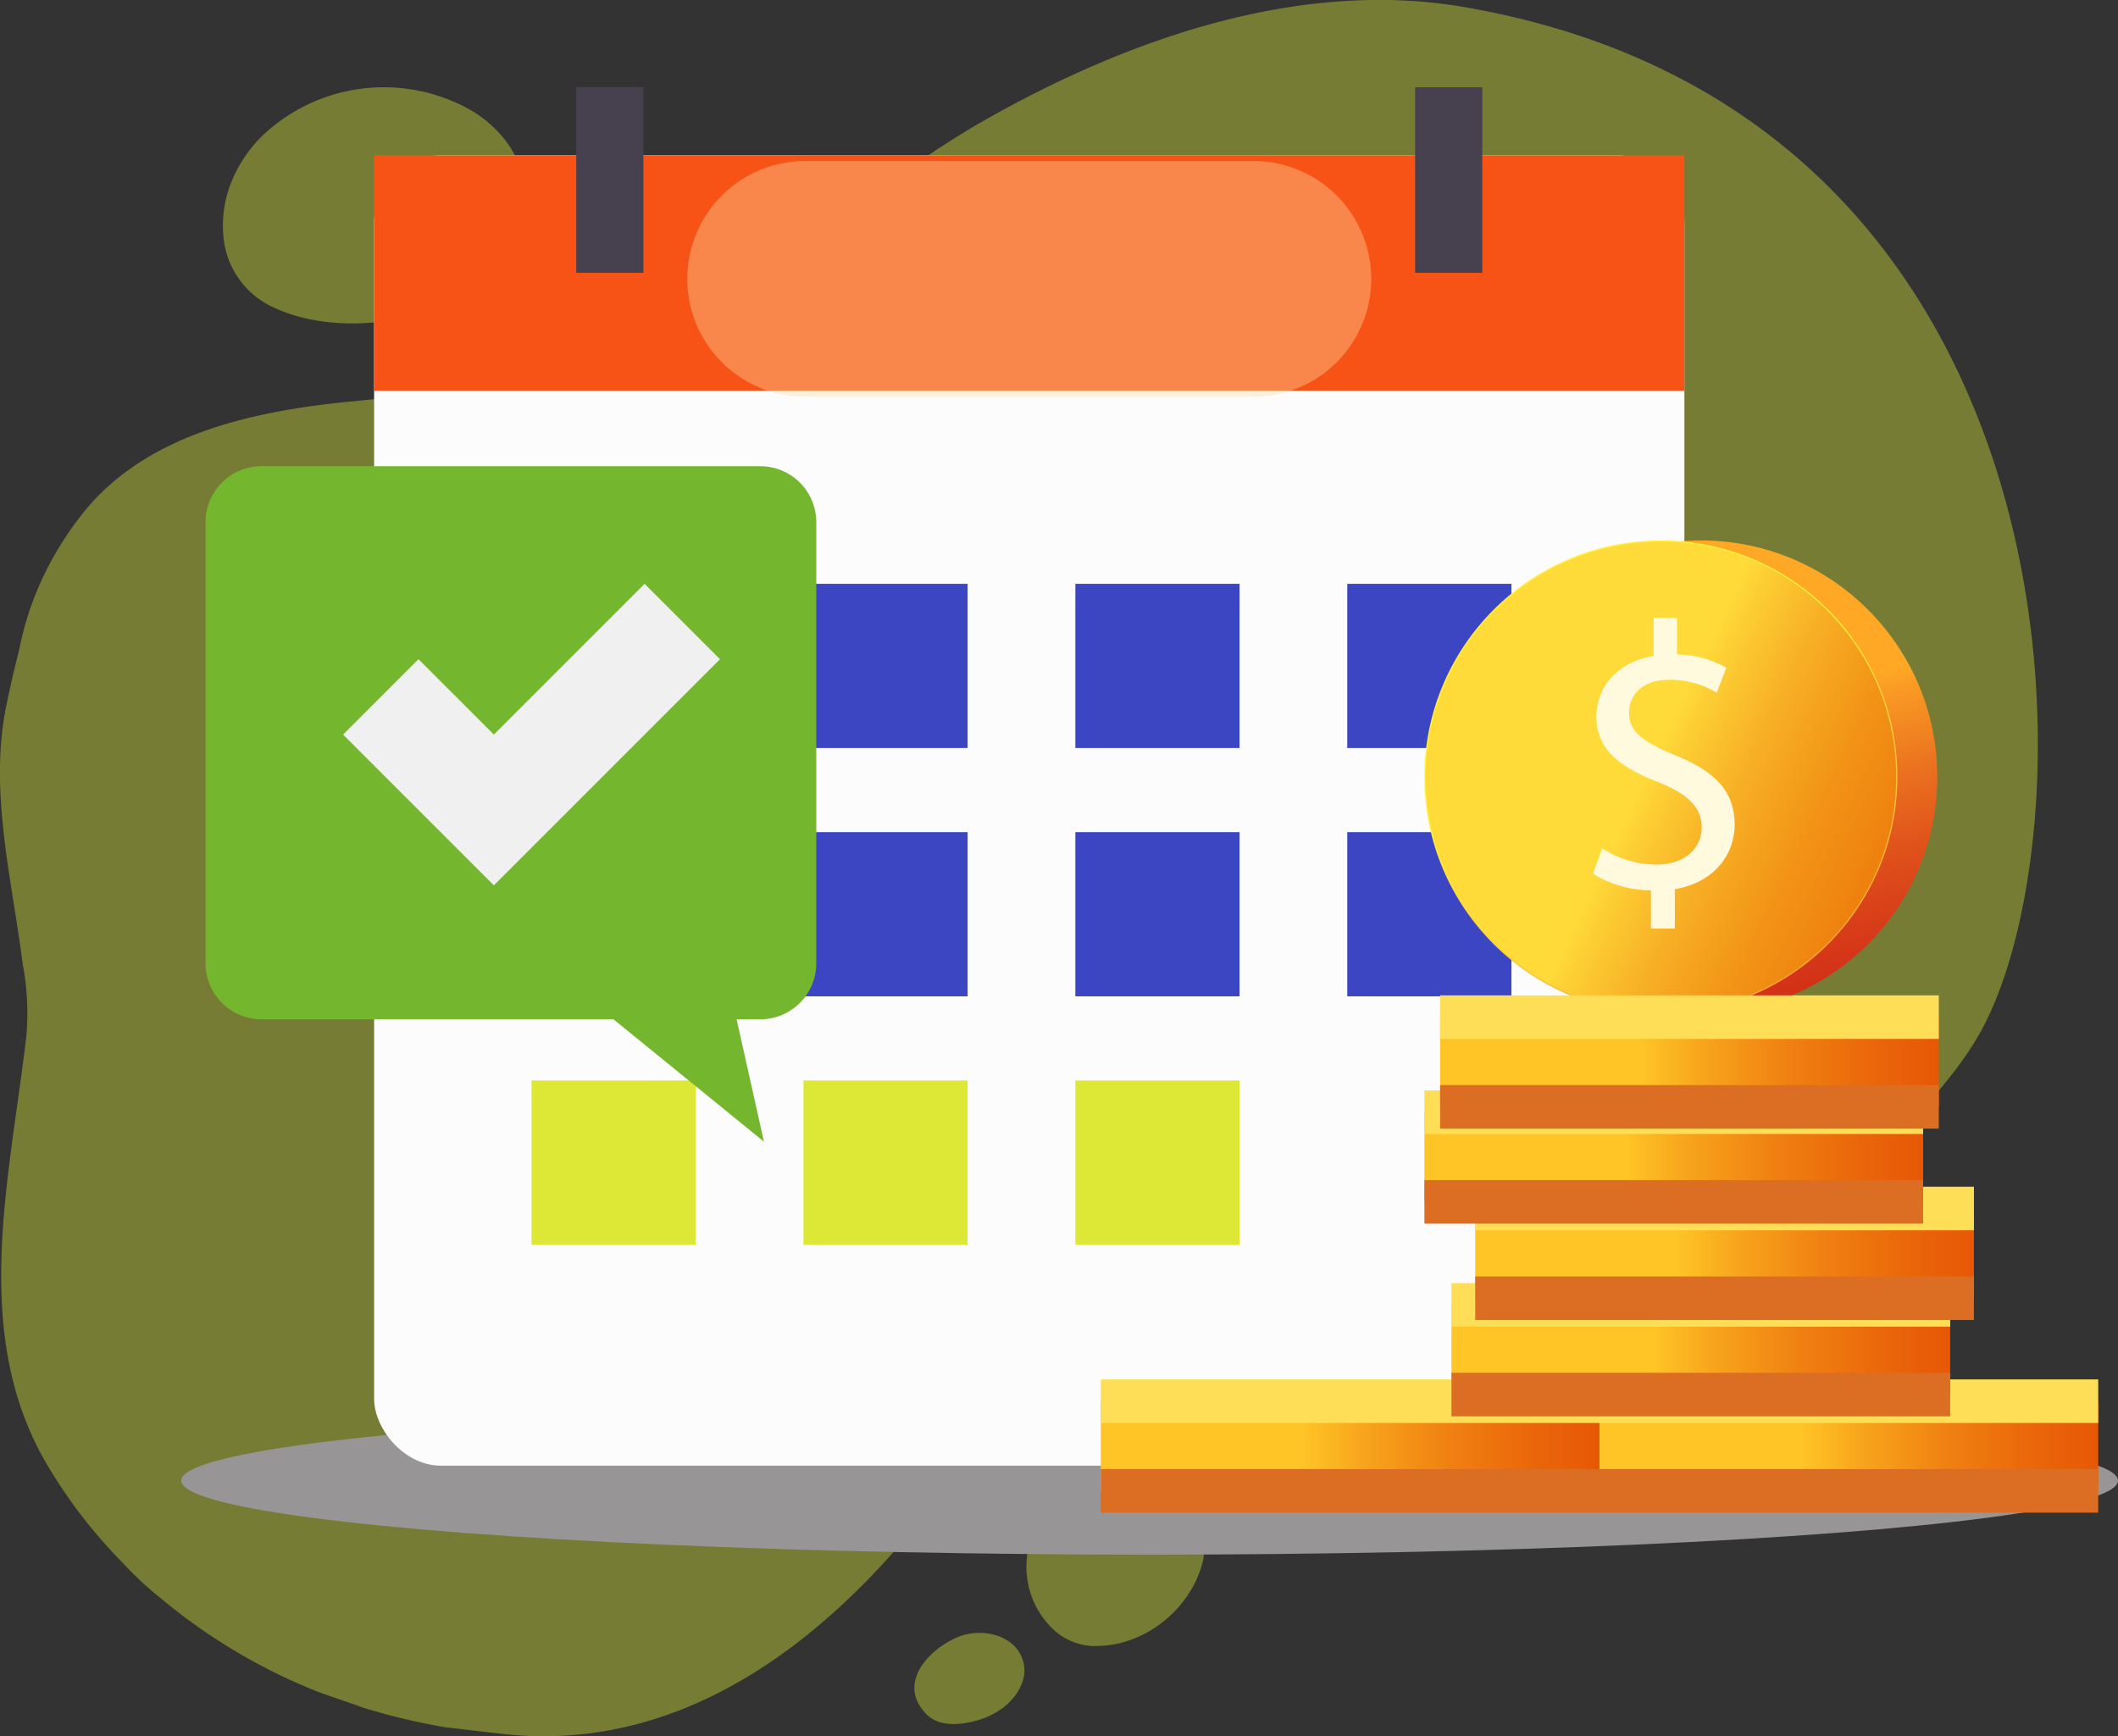 <svg xmlns="http://www.w3.org/2000/svg" xmlns:xlink="http://www.w3.org/1999/xlink" width="348.569" height="285.733" viewBox="0 0 348.569 285.733">
  <rect x="0" y="0" width="348.569" height="285.733" fill="#333333" stroke="none"/>
  <defs>
    <linearGradient id="linear-gradient" x1="0.47" y1="0.373" x2="0.732" y2="1.469" gradientUnits="objectBoundingBox">
      <stop offset="0" stop-color="#ffa826"/>
      <stop offset="0.037" stop-color="#fa9c24"/>
      <stop offset="0.189" stop-color="#eb731f"/>
      <stop offset="0.344" stop-color="#df501b"/>
      <stop offset="0.501" stop-color="#d53618"/>
      <stop offset="0.66" stop-color="#ce2315"/>
      <stop offset="0.824" stop-color="#ca1714"/>
      <stop offset="0.999" stop-color="#c91414"/>
    </linearGradient>
    <linearGradient id="linear-gradient-2" x1="0.445" y1="0.4" x2="1.474" y2="2.269" gradientUnits="objectBoundingBox">
      <stop offset="0" stop-color="#fff23a"/>
      <stop offset="0.034" stop-color="#fde739"/>
      <stop offset="0.186" stop-color="#f6be39"/>
      <stop offset="0.342" stop-color="#f19b39"/>
      <stop offset="0.5" stop-color="#ed8139"/>
      <stop offset="0.66" stop-color="#ea6e39"/>
      <stop offset="0.825" stop-color="#e86239"/>
      <stop offset="1" stop-color="#e85f39"/>
    </linearGradient>
    <linearGradient id="linear-gradient-3" x1="0.488" y1="0.467" x2="0.778" y2="1.289" gradientUnits="objectBoundingBox">
      <stop offset="0" stop-color="#ffdb3a"/>
      <stop offset="0.048" stop-color="#fdd035"/>
      <stop offset="0.229" stop-color="#f7ae24"/>
      <stop offset="0.413" stop-color="#f29417"/>
      <stop offset="0.601" stop-color="#ef810e"/>
      <stop offset="0.794" stop-color="#ed7508"/>
      <stop offset="1" stop-color="#ed7207"/>
    </linearGradient>
    <linearGradient id="linear-gradient-4" x1="0.401" y1="0.5" x2="1.401" y2="0.5" gradientUnits="objectBoundingBox">
      <stop offset="0" stop-color="#ffc526"/>
      <stop offset="0.136" stop-color="#f7a21b"/>
      <stop offset="0.3" stop-color="#f08011"/>
      <stop offset="0.468" stop-color="#ea660a"/>
      <stop offset="0.639" stop-color="#e65304"/>
      <stop offset="0.814" stop-color="#e34701"/>
      <stop offset="1" stop-color="#e34400"/>
    </linearGradient>
  </defs>
  <g id="Grupo_152465" data-name="Grupo 152465" transform="translate(-462.88 -1784.666)">
    <g id="Layer_1" data-name="Layer 1" transform="translate(462.88 1784.666)" opacity="0.85">
      <g id="Grupo_151043" data-name="Grupo 151043">
        <g id="Grupo_151042" data-name="Grupo 151042" opacity="0.48">
          <path id="Trazado_203626" data-name="Trazado 203626" d="M789.347,1953.5c-2.728,5.229-6.254,9.338-9.851,13.57q-1.72,2.024-3.6,3.906c-.562.565-1.117,1.118-1.672,1.672a65.769,65.769,0,0,1-25.36,15.865q-.457.154-.918.3c-9,2.842-18.147,4.872-27.764,5.052a262.535,262.535,0,0,1-29.813-.32q-1.953-.1-3.91-.09a88.619,88.619,0,0,0-11.991.632c-15.566,1.531-28.292,8.893-39.51,18.644a186.311,186.311,0,0,0-15.885,15.917c-17.484,24.073-42.834,45.4-74.693,41.215-2.759-.3-5.33-.628-8.089-.925a109.143,109.143,0,0,1-13.713-3.265c-2.482-.935-4.931-1.679-7.412-2.613a94.534,94.534,0,0,1-26.081-15.587,53.294,53.294,0,0,1-5.992-5.606,82.514,82.514,0,0,1-11.633-14.8c-13.813-21.865-7.041-47.752-4.236-71.959a43.591,43.591,0,0,0-.616-11.852c-1.821-14.309-5.649-28.847-2.586-42.949q.885-4.344,2-8.617a50.906,50.906,0,0,1,6.15-16.229,55.344,55.344,0,0,1,4.928-7.051c10.547-12.539,27.774-16.09,43.327-17.656,14.748-1.43,29.315-2.743,43.4-6.769a75.456,75.456,0,0,0,9.432-3.082,39.264,39.264,0,0,0,8.9-5.175q5.15-3.809,10.218-7.714t10.124-7.809c3.5-2.949,7.135-5.765,10.89-8.411s7.629-5.122,11.609-7.39c24.057-13.639,52.158-23.179,78.86-18.571C806.389,1803.533,807.455,1918.8,789.347,1953.5Z" transform="translate(-462.88 -1784.666)" fill="#dce736"/>
          <g id="Grupo_151041" data-name="Grupo 151041" transform="translate(36.677 14.358)">
            <path id="Trazado_203627" data-name="Trazado 203627" d="M578.038,1827.161c.461,5.257-1.882,10.265-6.043,14.112a31.1,31.1,0,0,1-17,7.513c-6.857.925-13.282.05-18.082-2.158a14.142,14.142,0,0,1-8.532-12.063,19.078,19.078,0,0,1,1.291-8.585,22.465,22.465,0,0,1,4.885-7.472,29.043,29.043,0,0,1,35.08-4.156C574.4,1817.394,577.577,1821.9,578.038,1827.161Z" transform="translate(-528.31 -1810.28)" fill="#dce736"/>
            <path id="Trazado_203628" data-name="Trazado 203628" d="M793.326,2232.758c-1.727,7.646-9.118,14.038-17.3,14.184a10.046,10.046,0,0,1-7.625-2.971c-6.308-6.27-5.408-17.1,2.373-21.65,7.59-4.556,19.784-1.38,22.461,7A8.892,8.892,0,0,1,793.326,2232.758Z" transform="translate(-631.985 -1990.434)" fill="#dce736"/>
            <path id="Trazado_203629" data-name="Trazado 203629" d="M749.373,2271.106c-.706,3.659-3.929,6.214-7.539,7.3-3.231.9-7.034,1.254-9.141-1.693-4.019-4.974,1.663-10.639,6.6-12.269,3.611-1.085,8.373.038,9.767,3.769A5.415,5.415,0,0,1,749.373,2271.106Z" transform="translate(-617.526 -2009.687)" fill="#dce736"/>
          </g>
        </g>
      </g>
      <ellipse id="Elipse_13246" data-name="Elipse 13246" cx="159.371" cy="12.185" rx="159.371" ry="12.185" transform="translate(29.827 231.472)" fill="#a8a6a6"/>
    </g>
    <g id="Layer_3" data-name="Layer 3" transform="translate(496.712 1788.069)">
      <g id="Grupo_151051" data-name="Grupo 151051" transform="translate(0 10.955)">
        <g id="Grupo_151049" data-name="Grupo 151049" transform="translate(27.738)">
          <rect id="Rectángulo_44332" data-name="Rectángulo 44332" width="215.638" height="215.638" rx="11" transform="translate(0 11.204)" fill="#fcfcfc"/>
          <rect id="Rectángulo_44333" data-name="Rectángulo 44333" width="215.638" height="38.739" transform="translate(0 11.204)" fill="#f85316"/>
          <line id="Línea_1153" data-name="Línea 1153" x2="73.747" transform="translate(70.945 31.535)" fill="none" stroke="#fadda3" stroke-linecap="round" stroke-miterlimit="10" stroke-width="38.807" opacity="0.38"/>
          <g id="Grupo_151044" data-name="Grupo 151044" transform="translate(33.267)">
            <path id="Trazado_203630" data-name="Trazado 203630" d="M643.111,1840.813H632.064V1810.28h11.047v30.533Z" transform="translate(-632.064 -1810.28)" fill="#47404f"/>
            <path id="Trazado_203631" data-name="Trazado 203631" d="M889.4,1840.813H878.351V1810.28H889.4v30.533Z" transform="translate(-740.294 -1810.28)" fill="#47404f"/>
          </g>
          <g id="Grupo_151048" data-name="Grupo 151048" transform="translate(25.906 81.718)">
            <g id="Grupo_151045" data-name="Grupo 151045" transform="translate(44.75)">
              <rect id="Rectángulo_44334" data-name="Rectángulo 44334" width="27.021" height="27.021" fill="#3d46c2"/>
              <rect id="Rectángulo_44335" data-name="Rectángulo 44335" width="27.021" height="27.021" transform="translate(44.75)" fill="#3d46c2"/>
              <rect id="Rectángulo_44336" data-name="Rectángulo 44336" width="27.021" height="27.021" transform="translate(89.5)" fill="#3d46c2"/>
            </g>
            <g id="Grupo_151046" data-name="Grupo 151046" transform="translate(0 40.867)">
              <rect id="Rectángulo_44337" data-name="Rectángulo 44337" width="27.021" height="27.021" fill="#3d46c2"/>
              <rect id="Rectángulo_44338" data-name="Rectángulo 44338" width="27.021" height="27.021" transform="translate(44.75)" fill="#3d46c2"/>
              <rect id="Rectángulo_44339" data-name="Rectángulo 44339" width="27.021" height="27.021" transform="translate(89.5)" fill="#3d46c2"/>
              <rect id="Rectángulo_44340" data-name="Rectángulo 44340" width="27.021" height="27.021" transform="translate(134.25)" fill="#3d46c2"/>
            </g>
            <g id="Grupo_151047" data-name="Grupo 151047" transform="translate(0 81.734)">
              <rect id="Rectángulo_44341" data-name="Rectángulo 44341" width="27.021" height="27.021" fill="#dce736"/>
              <rect id="Rectángulo_44342" data-name="Rectángulo 44342" width="27.021" height="27.021" transform="translate(44.75)" fill="#dce736"/>
              <rect id="Rectángulo_44343" data-name="Rectángulo 44343" width="27.021" height="27.021" transform="translate(89.5)" fill="#dce736"/>
            </g>
          </g>
        </g>
        <g id="Grupo_151050" data-name="Grupo 151050" transform="translate(0 62.366)">
          <path id="Trazado_203632" data-name="Trazado 203632" d="M614.522,1921.538H532.445a9.211,9.211,0,0,0-9.211,9.211v72.6a9.211,9.211,0,0,0,9.211,9.21h57.923l24.761,20.137-4.5-20.137h3.9a9.21,9.21,0,0,0,9.21-9.21v-72.6A9.21,9.21,0,0,0,614.522,1921.538Z" transform="translate(-523.234 -1921.538)" fill="#75b62f"/>
        </g>
      </g>
      <g id="Grupo_151059" data-name="Grupo 151059" transform="translate(147.335 69.7)">
        <g id="Grupo_151052" data-name="Grupo 151052" transform="translate(37.416 0)">
          <circle id="Elipse_13247" data-name="Elipse 13247" cx="38.922" cy="38.922" r="38.922" transform="translate(22.4 15.834)" fill="url(#linear-gradient)"/>
          <circle id="Elipse_13248" data-name="Elipse 13248" cx="38.922" cy="38.922" r="38.922" transform="translate(15.834 15.834)" fill="url(#linear-gradient-2)"/>
          <circle id="Elipse_13249" data-name="Elipse 13249" cx="38.719" cy="38.719" r="38.719" transform="translate(0 54.756) rotate(-45)" fill="url(#linear-gradient-3)"/>
          <path id="Trazado_203633" data-name="Trazado 203633" d="M940.109,2017.175v-6.293a18.144,18.144,0,0,1-9.533-2.741l1.5-4.175a16.61,16.61,0,0,0,8.972,2.679c4.424,0,7.414-2.554,7.414-6.106,0-3.427-2.43-5.545-7.041-7.414-6.355-2.492-10.28-5.358-10.28-10.779,0-5.171,3.676-9.1,9.408-10.031v-6.292h3.863v6.043a16.619,16.619,0,0,1,8.1,2.18l-1.558,4.112a15.058,15.058,0,0,0-7.851-2.118c-4.8,0-6.6,2.866-6.6,5.358,0,3.24,2.305,4.859,7.726,7.1,6.417,2.617,9.657,5.856,9.657,11.4,0,4.922-3.427,9.532-9.844,10.592v6.48Z" transform="translate(-886.99 -1937.465)" fill="#fff9de"/>
        </g>
        <g id="Grupo_151053" data-name="Grupo 151053" transform="translate(0 157.482)">
          <rect id="Rectángulo_44344" data-name="Rectángulo 44344" width="82.074" height="14.764" fill="url(#linear-gradient-4)"/>
          <line id="Línea_1154" data-name="Línea 1154" x2="82.074" transform="translate(0 14.764)" fill="#fff" stroke="#db6e22" stroke-miterlimit="10" stroke-width="7.167"/>
          <line id="Línea_1155" data-name="Línea 1155" x2="82.074" fill="#fff" stroke="#ffde57" stroke-miterlimit="10" stroke-width="7.167"/>
        </g>
        <g id="Grupo_151054" data-name="Grupo 151054" transform="translate(82.07 157.482)">
          <rect id="Rectángulo_44345" data-name="Rectángulo 44345" width="82.074" height="14.764" fill="url(#linear-gradient-4)"/>
          <line id="Línea_1156" data-name="Línea 1156" x2="82.074" transform="translate(0 14.764)" fill="#fff" stroke="#db6e22" stroke-miterlimit="10" stroke-width="7.167"/>
          <line id="Línea_1157" data-name="Línea 1157" x2="82.074" fill="#fff" stroke="#ffde57" stroke-miterlimit="10" stroke-width="7.167"/>
        </g>
        <g id="Grupo_151055" data-name="Grupo 151055" transform="translate(57.706 141.634)">
          <rect id="Rectángulo_44346" data-name="Rectángulo 44346" width="82.074" height="14.764" fill="url(#linear-gradient-4)"/>
          <line id="Línea_1158" data-name="Línea 1158" x2="82.074" transform="translate(0 14.764)" fill="#fff" stroke="#db6e22" stroke-miterlimit="10" stroke-width="7.167"/>
          <line id="Línea_1159" data-name="Línea 1159" x2="82.074" fill="#fff" stroke="#ffde57" stroke-miterlimit="10" stroke-width="7.167"/>
        </g>
        <g id="Grupo_151056" data-name="Grupo 151056" transform="translate(61.616 125.779)">
          <rect id="Rectángulo_44347" data-name="Rectángulo 44347" width="82.074" height="14.764" fill="url(#linear-gradient-4)"/>
          <line id="Línea_1160" data-name="Línea 1160" x2="82.074" transform="translate(0 14.764)" fill="#fff" stroke="#db6e22" stroke-miterlimit="10" stroke-width="7.167"/>
          <line id="Línea_1161" data-name="Línea 1161" x2="82.074" fill="#fff" stroke="#ffde57" stroke-miterlimit="10" stroke-width="7.167"/>
        </g>
        <g id="Grupo_151057" data-name="Grupo 151057" transform="translate(53.253 109.923)">
          <rect id="Rectángulo_44348" data-name="Rectángulo 44348" width="82.074" height="14.764" fill="url(#linear-gradient-4)"/>
          <line id="Línea_1162" data-name="Línea 1162" x2="82.074" transform="translate(0 14.764)" fill="#fff" stroke="#db6e22" stroke-miterlimit="10" stroke-width="7.167"/>
          <line id="Línea_1163" data-name="Línea 1163" x2="82.074" fill="#fff" stroke="#ffde57" stroke-miterlimit="10" stroke-width="7.167"/>
        </g>
        <g id="Grupo_151058" data-name="Grupo 151058" transform="translate(55.836 94.284)">
          <rect id="Rectángulo_44349" data-name="Rectángulo 44349" width="82.074" height="14.764" fill="url(#linear-gradient-4)"/>
          <line id="Línea_1164" data-name="Línea 1164" x2="82.074" transform="translate(0 14.764)" fill="#fff" stroke="#db6e22" stroke-miterlimit="10" stroke-width="7.167"/>
          <line id="Línea_1165" data-name="Línea 1165" x2="82.074" fill="#fff" stroke="#ffde57" stroke-miterlimit="10" stroke-width="7.167"/>
        </g>
      </g>
      <g id="Grupo_151060" data-name="Grupo 151060" transform="translate(264.062)">
        <line id="Línea_1166" data-name="Línea 1166" x1="0.122" y1="11.937" fill="#d0d5f5"/>
        <line id="Línea_1167" data-name="Línea 1167" y1="12.676" x2="12.42" transform="translate(7.122 2.038)" fill="#d0d5f5"/>
        <line id="Línea_1168" data-name="Línea 1168" x2="11.938" y2="0.008" transform="translate(10.447 22.342)" fill="#d0d5f5"/>
      </g>
      <g id="Grupo_151061" data-name="Grupo 151061" transform="translate(22.63 92.673)">
        <path id="Trazado_203634" data-name="Trazado 203634" d="M625.634,1968.467l-37.217,37.217-24.811-24.812,12.406-12.405,12.406,12.405,24.811-24.811Z" transform="translate(-563.605 -1956.061)" fill="#f0f0f0"/>
      </g>
    </g>
  </g>
</svg>
